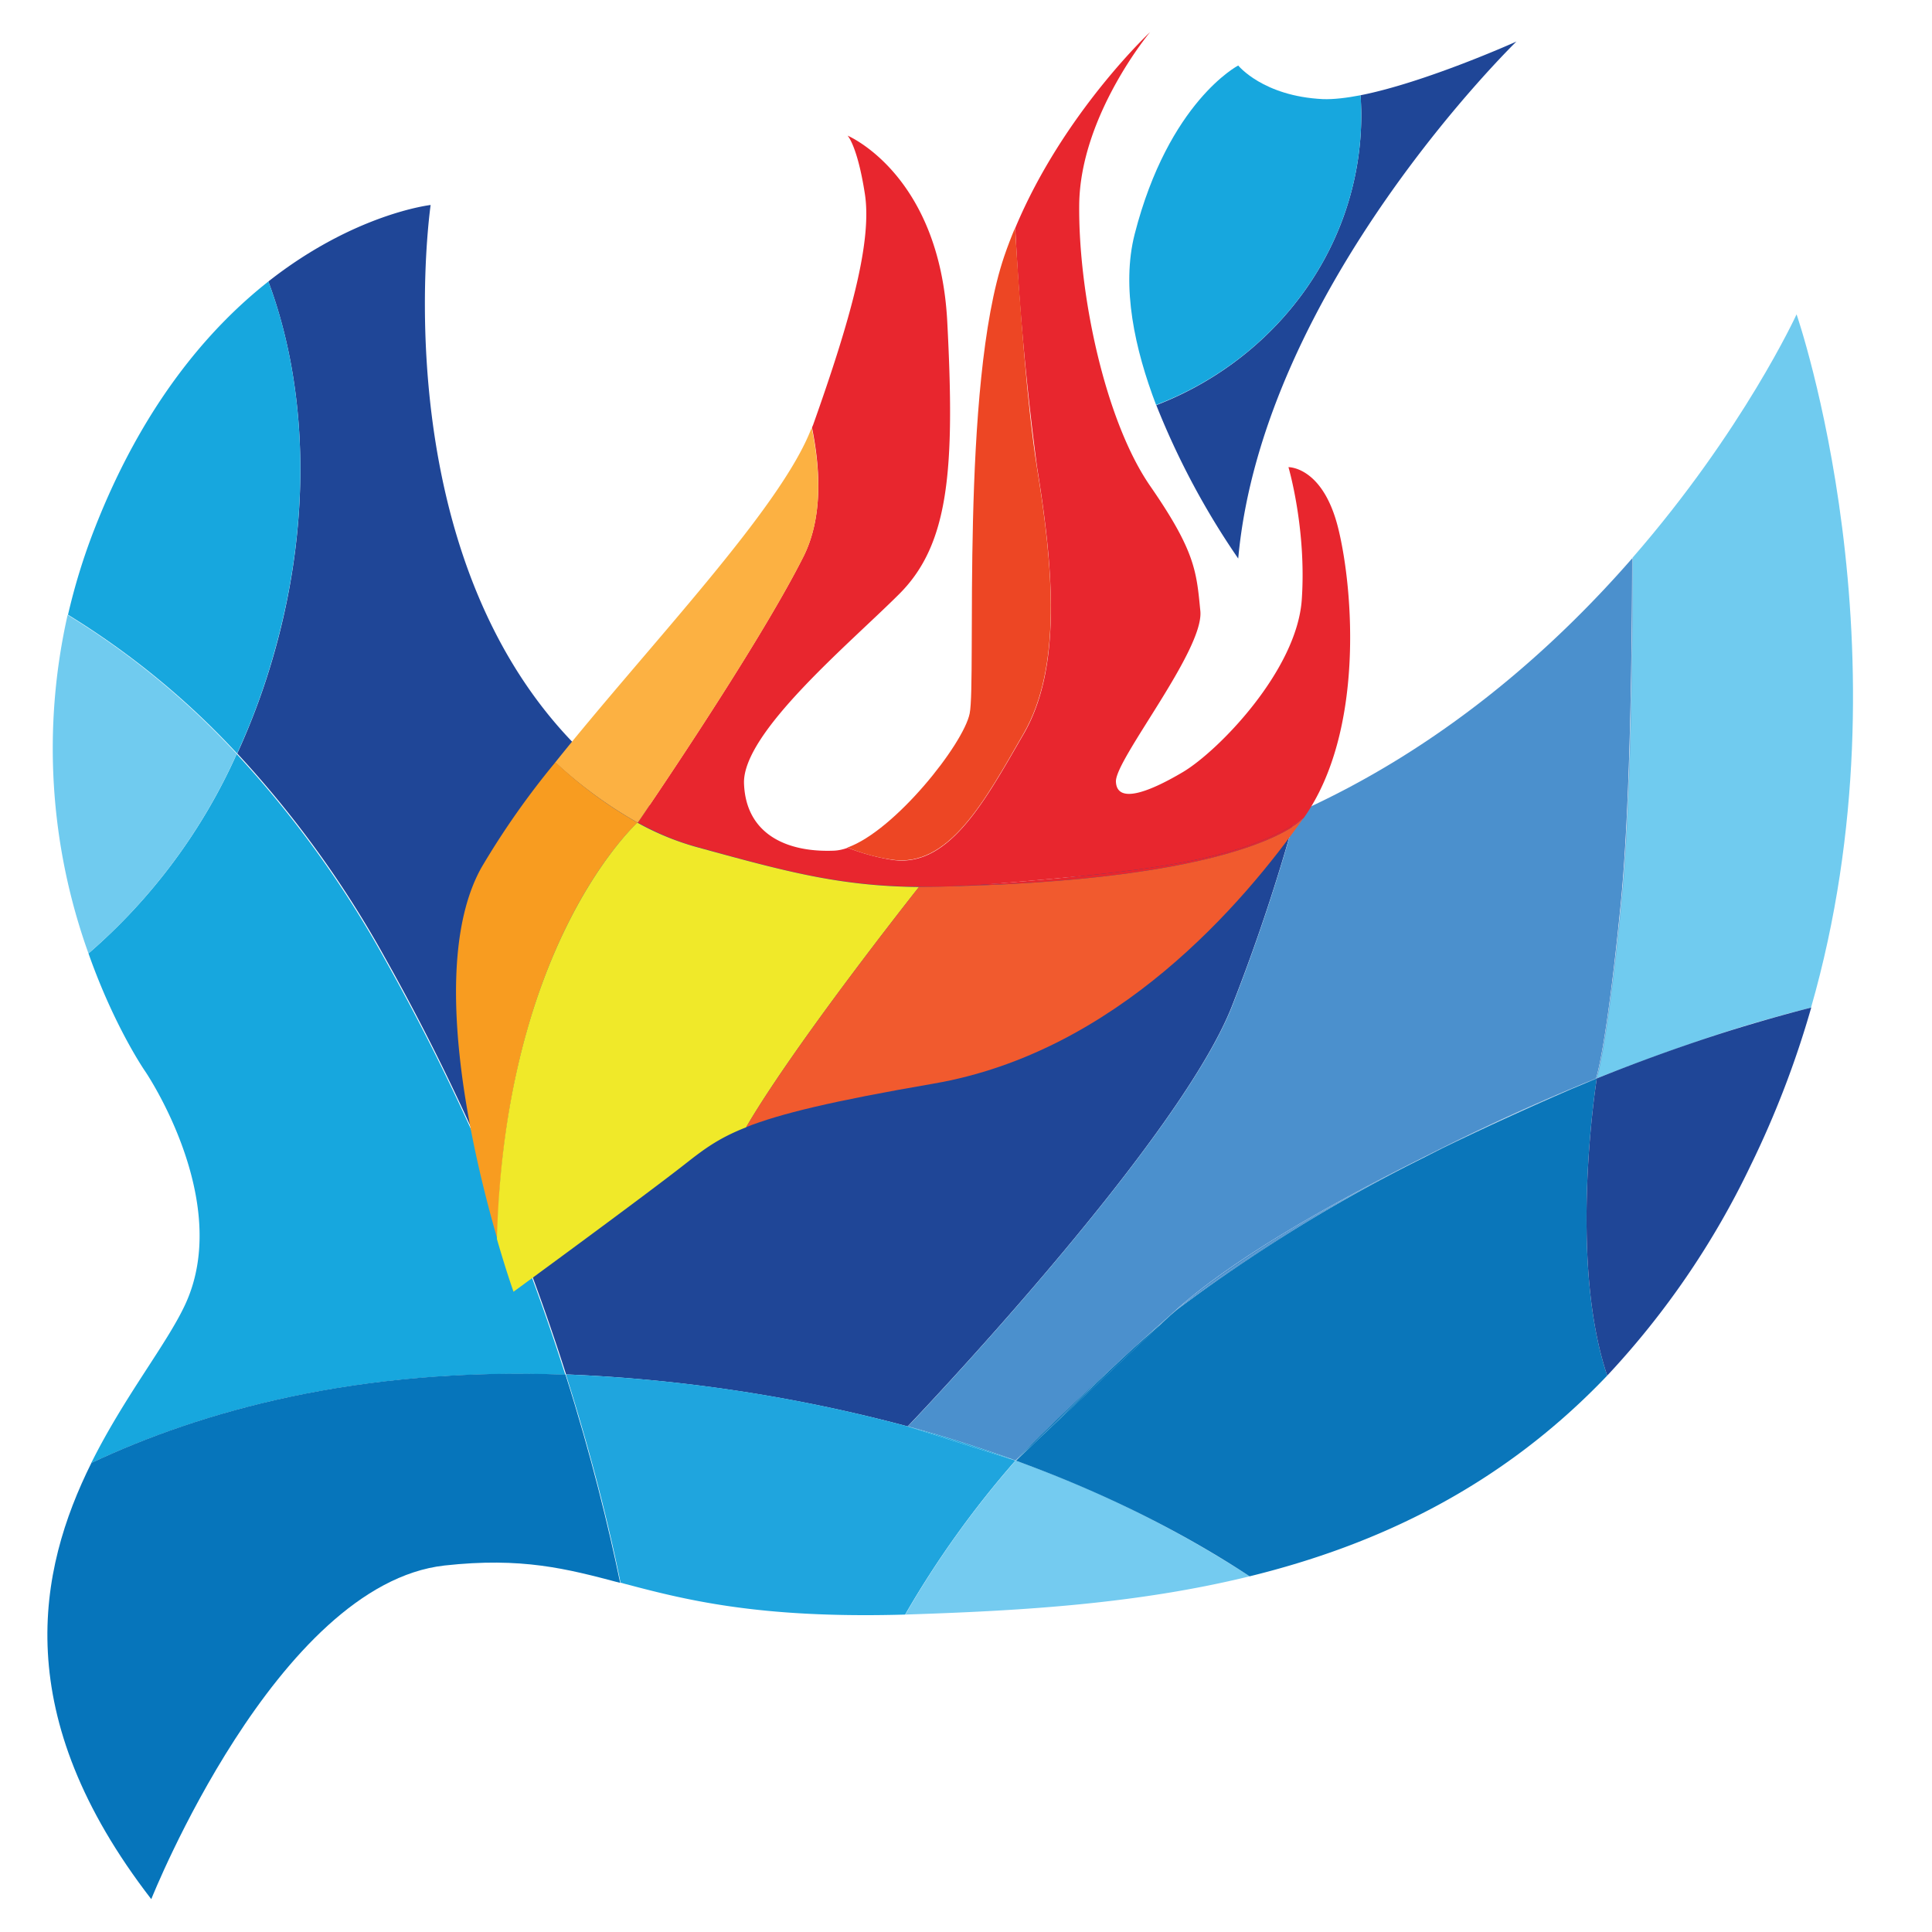 <svg xmlns="http://www.w3.org/2000/svg" id="Layer_1" x="0" y="0" version="1.1" viewBox="0 0 1000 1000" xml:space="preserve"><style>.st1{fill:#17a7de}.st3{fill:#70cbef}.st4{fill:#1f4697}.st5{fill:#1fa5de}.st7{fill:#4b90cd}.st8{fill:#0a76ba}.st9{fill:#e8262e}</style><path fill="none" d="m581.5 702.6 18-16.3c-6.2 5.5-12.2 10.9-18 16.3z"/><path d="M45.8 493.5c13.5 38.3 29.4 61.1 29.4 61.1s45.4 66.7 20.8 120.3c-9.4 20.5-31.6 47.8-48.8 82.4 56.5-26.6 137.6-49.8 245.4-45.7a1149 1149 0 0 0-93.9-216 542.8 542.8 0 0 0-76.2-105.3 296.7 296.7 0 0 1-76.7 103.2z" class="st1"/><path fill="#0675bb" d="M47.3 757.2C19.5 813.1 4.7 887.8 78.3 983c0 0 64.8-163 151.8-172.7 39.9-4.4 63.1 1.6 90.9 9-5.9-28.5-14.8-65.3-28.3-107.8-107.8-4.1-188.9 19.1-245.4 45.7z"/><path d="M35 318.3a313.9 313.9 0 0 0 10.8 175.2 296.1 296.1 0 0 0 76.7-103.3A412.9 412.9 0 0 0 35 318.3z" class="st3"/><path d="M469.8 738.3s138.8-144.8 167.6-216.9A984.9 984.9 0 0 0 670.8 421a423.4 423.4 0 0 1-188.9 36.4c-308.9-10.4-259-351.3-259-351.3s-39.3 4.4-84 39.6c20 53.5 22.8 121.7 3.4 191a358.3 358.3 0 0 1-19.5 53.3 539.7 539.7 0 0 1 76.3 105.4c44.2 78.5 74 153.4 93.9 216a811.3 811.3 0 0 1 176.8 26.9z" class="st4"/><path d="M138.9 145.7c-31.3 24.7-65.3 64.5-90.2 128.6a318 318 0 0 0-13.5 43.9 414.6 414.6 0 0 1 87.5 71.8 350.3 350.3 0 0 0 19.5-53.3c19.5-69.3 16.7-137.5-3.3-191z" class="st1"/><path d="M929.9 162.7s-27.5 60.1-85 126.1v.3l.2-.3c-.1 47.9-1 130.7-6.1 181-7.2 71.5-12.3 87.4-12.6 88.4 42.9-17.3 80.2-29 111-36.7 52.9-184.3-7.5-358.8-7.5-358.8z" class="st3"/><path d="M469.8 738.3a803 803 0 0 0-176.9-26.9c13.5 42.5 22.5 79.3 28.3 107.8 32.1 8.5 70.3 18.7 147.3 16.5a500.3 500.3 0 0 1 57.1-79.7l-55.8-17.7z" class="st5"/><path fill="#74cbf0" d="m468.6 835.7 5.8-.2c55.3-1.9 114.5-5.4 172.4-19.6A578.2 578.2 0 0 0 525.7 756a495.9 495.9 0 0 0-57.1 79.7z"/><path d="M581.5 702.6c5.8-5.3 11.7-10.8 18-16.3l9.2-8.3c30.3-27.1 81.2-55.6 126.2-78a1157.5 1157.5 0 0 1 91.2-41.8s5.2-14.5 12.6-88.5c5.1-50.2 6-132.8 6.1-180.7-41.8 47.9-99.4 98.7-173.9 131.9a994 994 0 0 1-33.4 100.5c-28.8 72-167.6 216.9-167.6 216.9 20 5.4 38.5 11.4 55.7 17.6 1.2-1.1 15.6-16.4 55.9-53.3z" class="st7"/><path d="M735 600c-45 22.4-95.9 50.9-126.2 78a683.5 683.5 0 0 1 90.4-59.1c12.2-6.7 24.1-13 35.8-18.9zM826.2 558.3l-3 1.3 3.3-1.3c.3-1 5.4-16.9 12.6-88.4 5.1-50.3 6-133.2 6.1-181l-.2.3c-.1 47.9-1 130.6-6.1 180.7-7.5 73.8-12.7 88.4-12.7 88.4z" class="st7"/><path d="M699.2 618.9a677 677 0 0 0-90.4 59.1l-3 2.8 3.3-2.8a833 833 0 0 1 137.5-83.7L735 600c-11.7 5.9-23.6 12.2-35.8 18.9zM526 756l9.6-9.3-9.8 9.2.2.1zM813.8 563.5l9.6-4 3-1.3v-.1l-3.3 1.3c-2 1-5.2 2.4-9.3 4.1z" class="st7"/><path d="m469.8 738.3 55.9 17.7a699.2 699.2 0 0 0-55.9-17.7z" class="st5"/><path d="M813.8 563.5zM735 600l11.6-5.7c23.7-11.8 46.1-21.9 67.2-30.8l9.4-4A1157.5 1157.5 0 0 0 735 600z" class="st7"/><path d="M525.8 755.9c-.1.1-.1.1 0 0zM581.5 702.6c-16.2 15.1-30.8 29.5-45.9 44.2l70.2-65.9-6.2 5.5a685.5 685.5 0 0 0-18.1 16.2zM599.5 686.3l6.2-5.5 3-2.8-9.2 8.3z" class="st8"/><path d="M535.6 746.7c15.1-14.6 29.7-29.1 45.9-44.2-40.4 36.9-54.7 52.3-55.8 53.4l9.9-9.2z" class="st8"/><g><path d="M826.5 558.2c0 .1 0 .1 0 0l-3.1 1.3-9.6 4c-14.1 6.1-38.9 17-67.2 30.8l-11.3 5.7a820.2 820.2 0 0 0-126.2 78l-3.3 2.8-70.2 65.9-9.6 9.3-.2-.1-.1.1c54 19.6 94.1 42.1 121.1 59.9 66-16.2 130.2-46.3 185.1-103.9-20.4-60.4-5.4-153.8-5.4-153.8zM897.2 532.9l4.9-1.5-4.9 1.5z" class="st8"/><path d="M826.5 558.2a966.2 966.2 0 0 1 70.7-25.3 662.6 662.6 0 0 0-70.7 25.3z" class="st3"/><path d="M937.5 521.5c-11 2.8-22.8 6.1-35.4 9.9l-4.9 1.5a934 934 0 0 0-70.7 25.3s-15 93.4 5.4 153.8a430.6 430.6 0 0 0 74.2-108.7 495.8 495.8 0 0 0 31.4-81.8z" class="st4"/></g><g><path d="M704.2 49.3c.2 3.3.4 6.7.4 10.1 0 68.1-43.9 126.3-106.1 150.3a400.8 400.8 0 0 0 42.4 79.4c12.7-140.1 144-267.6 144-267.6s-46.8 21.1-80.7 27.8z" class="st4"/><path d="M704.6 59.4c0-3.4-.1-6.7-.4-10.1-7.3 1.4-14 2.2-19.5 2-31-1.5-43.8-17.4-43.8-17.4s-36 18.6-53.6 87.3c-7 27.4.1 59.6 11.1 88.4 62.3-23.9 106.2-82.1 106.2-150.2z" class="st1"/></g><g><path d="M415.7 288.4c-24.3 48.1-85.3 136.9-85.3 136.9l-.4.4c9.5 5.2 19.6 9.6 30.2 12.5 59.5 16.4 89.3 24.8 158.8 18.9s124-10.9 155.8-33.7c31.3-44.2 25.8-117.6 17.9-149.8s-25.8-31.8-25.8-31.8 9.4 31.8 6.9 68.5-43.2 78.4-61.5 89.3c-18.4 10.9-34.2 16.4-34.7 5-.5-11.4 45.6-68 43.7-88.3-2-20.3-2.5-30.8-25.8-64.5C572 218 558.1 152 558.6 105.9s36.7-89.3 36.7-89.3-45 42-69.8 101.4a1511 1511 0 0 0 11.3 123.9c8.4 52.1 12.9 103.7-6.9 137.9s-38.7 70-68.5 65.2c-8.6-1.4-16.2-3.7-22.6-6.2-2.5.9-4.9 1.4-7.1 1.5-24.3 1-45.6-8.4-46.6-34.7s54.6-72.4 80.4-98.2c25.8-25.8 28.8-64.5 24.8-140.9s-51.6-96.3-51.6-96.3 5 5 8.9 29.8c4 24.8-7.4 65.5-26.8 120.1a7 7 0 0 0-.5 1.3c4.5 22.2 5.5 47.1-4.6 67z" class="st9"/><path fill="#fcb142" d="m330 425.8.4-.4s61-88.8 85.3-136.9c10.1-19.9 9.1-44.8 4.4-67.1-15.6 41.5-84.1 112.4-132.7 173.2a226.5 226.5 0 0 0 42.6 31.2z"/><path fill="#f89c20" d="M330 425.8a217.6 217.6 0 0 1-42.5-31.3 420.1 420.1 0 0 0-38.4 54.7c-27.4 49.4-5.3 145.1 8.3 192 3.7-147.7 66.9-210.2 72.6-215.4z"/><path fill="#ed4624" d="M529.8 379.7c19.8-34.2 15.4-85.8 6.9-137.9-4.9-30.5-8.9-84.4-11.3-123.9-2 4.8-3.9 9.7-5.6 14.7-22.8 67-14.4 219.3-17.9 236.7-3.2 15.8-38.6 60.6-63.3 69.4 6.5 2.6 14 4.9 22.6 6.2 29.9 4.8 48.8-30.9 68.6-65.2z"/></g><g><path fill="#f0e929" d="M360.1 438.3a140.3 140.3 0 0 1-30.2-12.5c-5.6 5.3-68.8 67.7-72.7 215.5 4.8 16.7 8.6 27.3 8.6 27.3s68.5-50.1 89.3-66.5c9.3-7.3 17-13.1 31.1-18.6 25.8-44.2 89.5-124.4 89.5-124.4-41.8-.4-70-8.3-115.6-20.8z"/><path d="M674.7 423.4c-31.8 22.8-86.3 27.8-155.8 33.7-7.7.7-15 1.1-21.8 1.5 153.4-4.4 177.6-35.2 177.6-35.2zM497.1 458.6l-21.4.4c6.8.1 13.9 0 21.4-.4z" class="st9"/><path fill="#f15a2e" d="M674.7 423.4s-24.3 30.8-177.6 35.2c-7.6.3-14.6.5-21.4.4 0 0-63.6 80.1-89.5 124.4 17.4-6.9 44.6-13.5 96.9-22.5 94.9-16.3 160.4-93.3 191.6-137.5z"/></g></svg>
